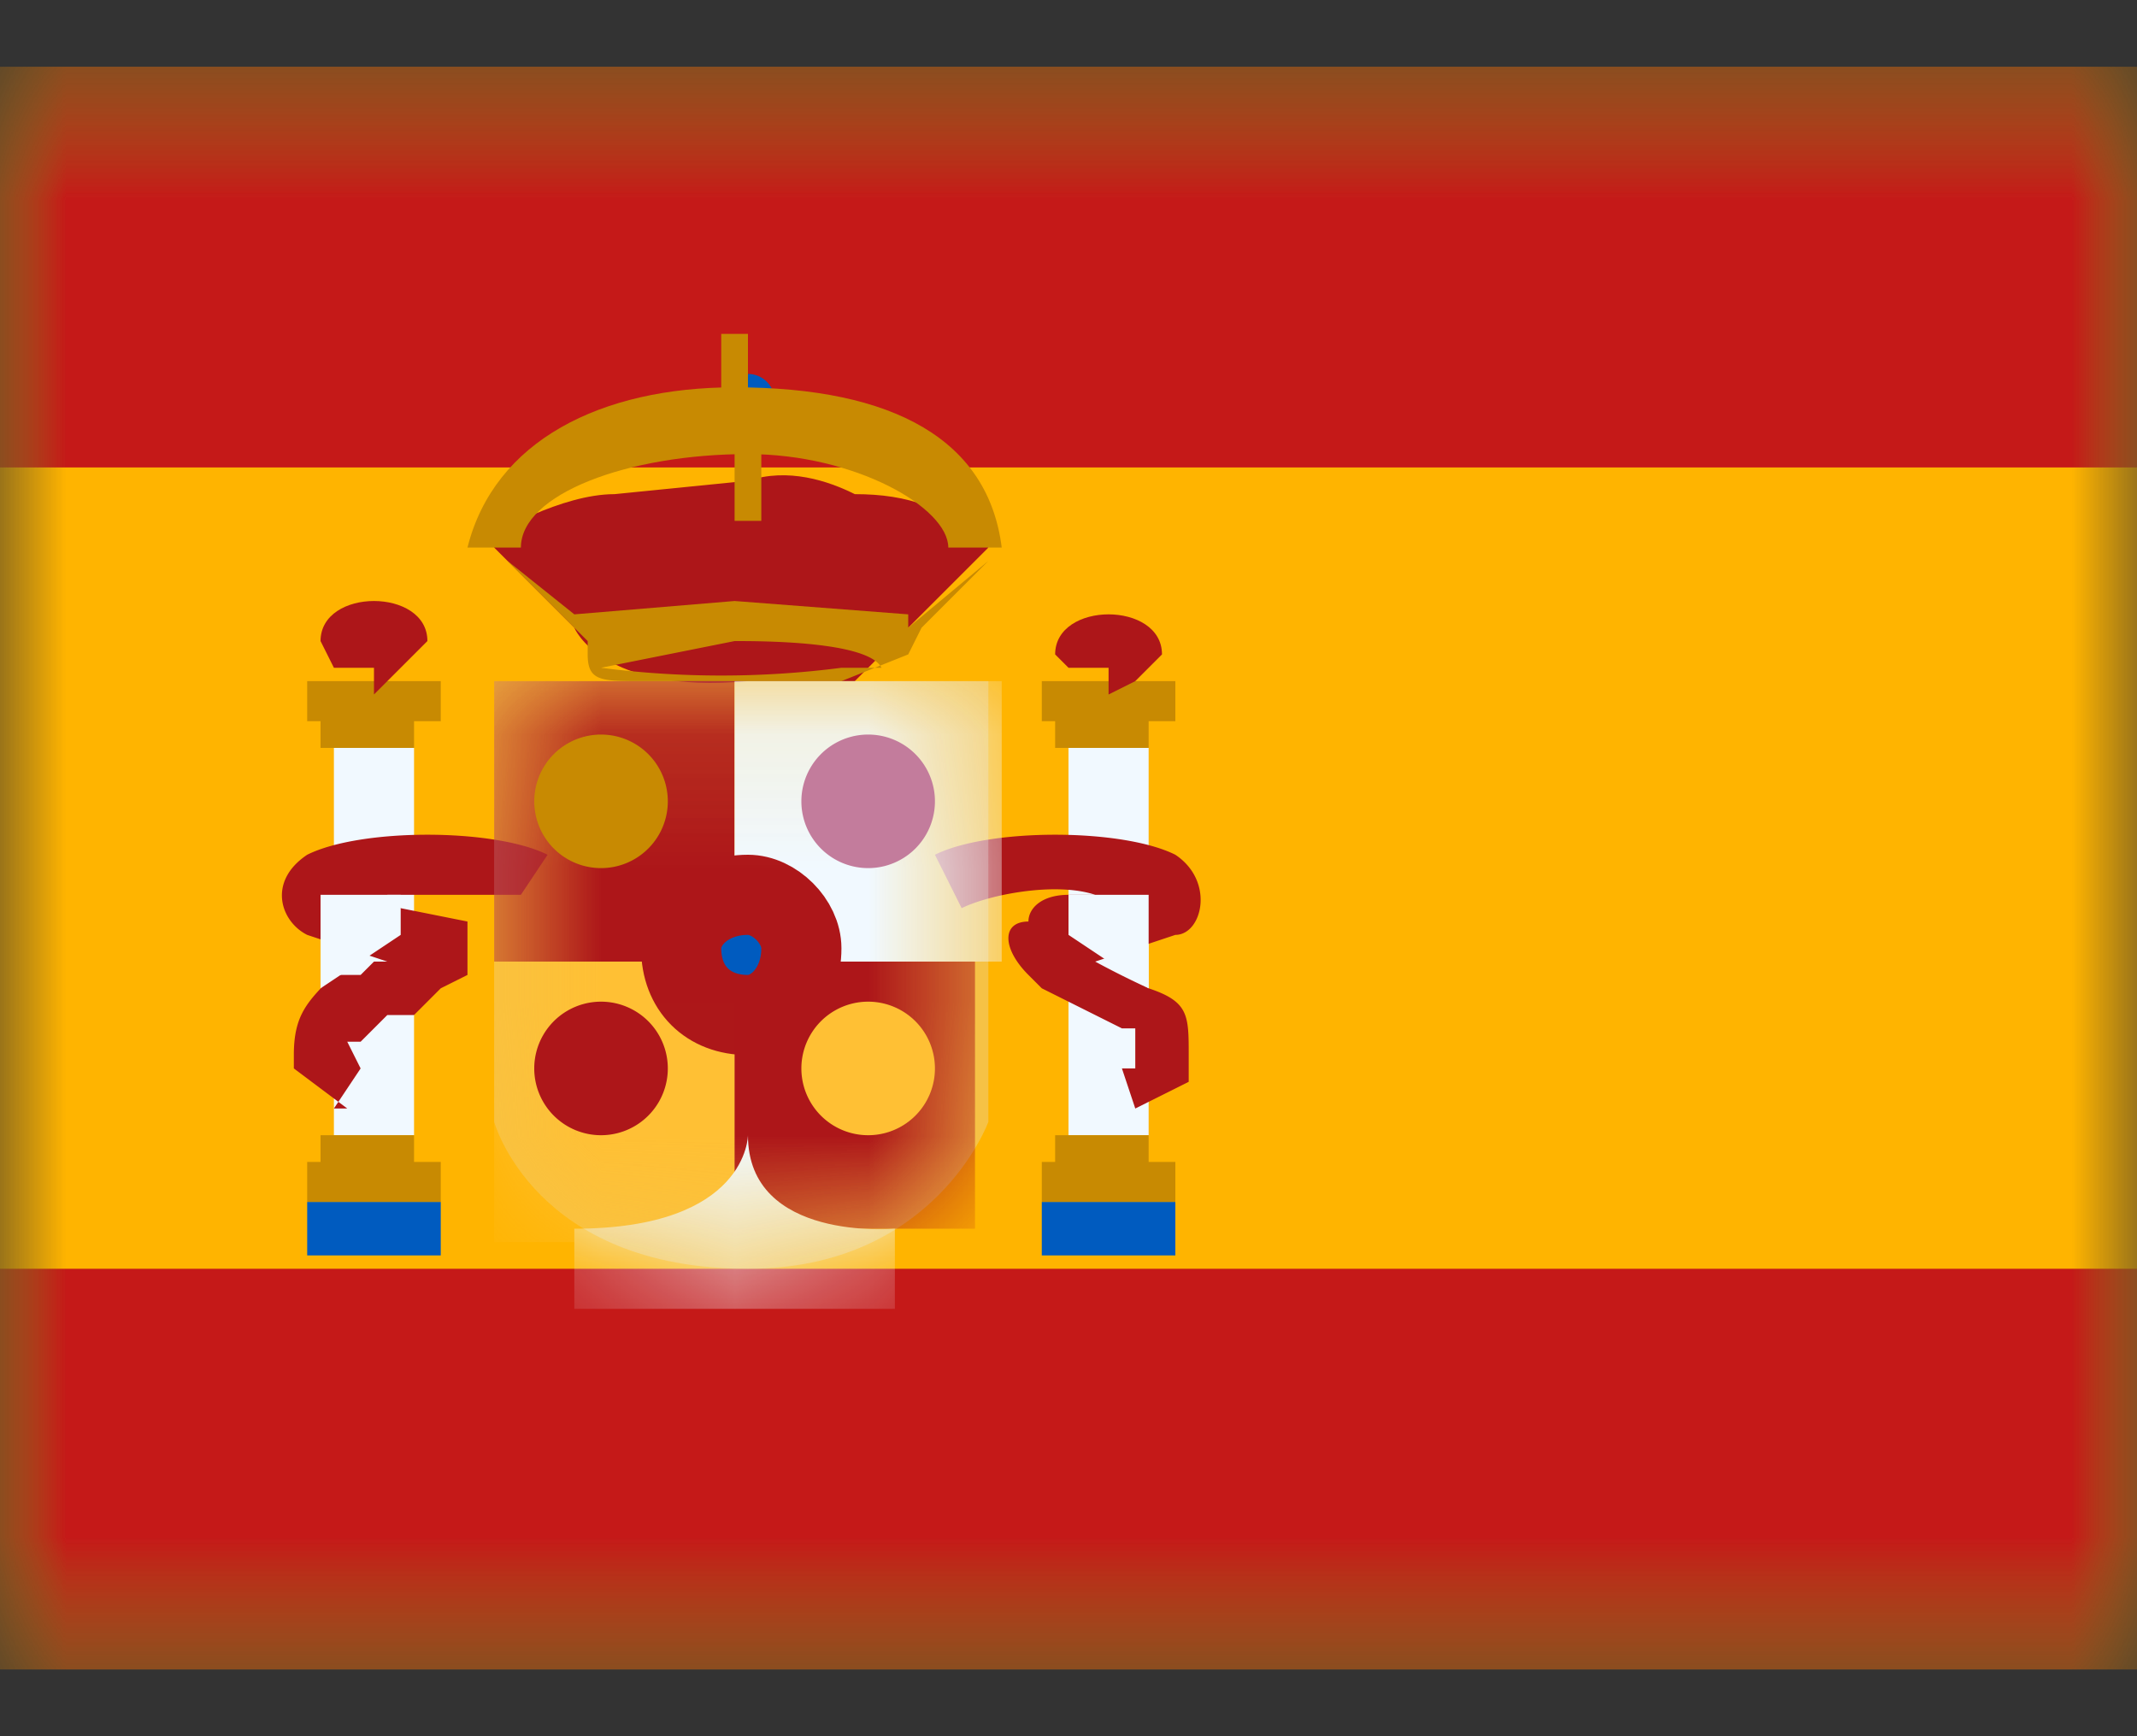 <svg width="16" height="13" viewBox="0 0 16 13" fill="none" xmlns="http://www.w3.org/2000/svg">
  <rect x="0" y="0" width="16" height="13" fill="#333333" stroke="none"/>
  <mask id="a" style="mask-type:luminance" maskUnits="userSpaceOnUse" x="0" y="0" width="16" height="13">
    <path fill="#fff" d="M0 .5h16v12H0z"/>
  </mask>
  <g mask="url(#a)">
    <path fill-rule="evenodd" clip-rule="evenodd" d="M0 .5v12h16V.5H0z" fill="#FFB400"/>
    <mask id="b" style="mask-type:luminance" maskUnits="userSpaceOnUse" x="0" y="0" width="16" height="13">
      <path fill-rule="evenodd" clip-rule="evenodd" d="M0 .5v12h16V.5H0z" fill="#fff"/>
    </mask>
    <g mask="url(#b)">
      <path fill-rule="evenodd" clip-rule="evenodd" d="M0 .5v3h16v-3H0zM0 9.5v3h16v-3H0z" fill="#C51918"/>
      <path fill="#F1F9FF" d="M2.5 5.6h.6v2.9h-.6z"/>
      <path fill-rule="evenodd" clip-rule="evenodd" d="M3.3 5.1h-1v.3h.1v.2h.7v-.2h.2v-.3zM3.1 8.7h.2V9h-1v-.3h.1v-.2h.7v.2z" fill="#C88A02"/>
      <path fill-rule="evenodd" clip-rule="evenodd" d="M2.8 5.2L3 5l.2-.2c0-.2-.2-.3-.4-.3s-.4.1-.4.3l.1.2h.3z" fill="#AD1619"/>
      <path fill-rule="evenodd" clip-rule="evenodd" d="M2.3 9h1v.4H3h-.2-.3-.2V9z" fill="#005BBF"/>
      <mask id="c" style="mask-type:luminance" maskUnits="userSpaceOnUse" x="2" y="8" width="2" height="2">
        <path fill-rule="evenodd" clip-rule="evenodd" d="M2.3 9h1v.4H3h-.2-.3-.2V9z" fill="#fff"/>
      </mask>
      <path fill="#F1F9FF" d="M8 5.6h.6v2.9H8z"/>
      <path fill-rule="evenodd" clip-rule="evenodd" d="M8.8 5.1h-1v.3h.1v.2h.7v-.2h.2v-.3zM8.6 8.7h.2V9h-1v-.3h.1v-.2h.7v.2z" fill="#C88A02"/>
      <path fill-rule="evenodd" clip-rule="evenodd" d="M8.3 5.2l.2-.1.2-.2c0-.2-.2-.3-.4-.3s-.4.1-.4.3L8 5h.3z" fill="#AD1619"/>
      <path fill-rule="evenodd" clip-rule="evenodd" d="M7.8 9h1v.4h-.5-.5V9z" fill="#005BBF"/>
      <mask id="d" style="mask-type:luminance" maskUnits="userSpaceOnUse" x="7" y="8" width="2" height="2">
        <path fill-rule="evenodd" clip-rule="evenodd" d="M7.8 9h1v.4h-.5-.5V9z" fill="#fff"/>
      </mask>
      <path fill-rule="evenodd" clip-rule="evenodd" d="M2.5 8.3l.2-.3-.1-.2h.1l.2-.2h.2l.1-.1.1-.1.2-.1v-.4L3 6.8H3l-.1-.1h1l.2-.3c-.4-.2-1.4-.2-1.8 0-.3.2-.2.5 0 .6l.6.2h-.1l-.1.1h-.2c-.2.2-.3.3-.3.6V8l.4.3zM2.2 8zm6.2 0l.1.3.4-.2v-.2c0-.3 0-.4-.3-.5a6.7 6.7 0 0 1-.4-.2l.6-.2c.2 0 .3-.4 0-.6-.4-.2-1.4-.2-1.8 0l.2.4c.2-.1.7-.2 1-.1H8c-.2 0-.3.1-.3.2-.2 0-.2.2 0 .4l.1.1.2.1.2.1.2.1h.1V8z" fill="#AD1619"/>
      <path d="M3 6.7H3V7l-.6.4v-.7H3zM8.2 6.7H8V7l.6.4v-.7h-.4z" fill="#F1F9FF"/>
      <path fill-rule="evenodd" clip-rule="evenodd" d="M7.4 4.1c-.3-.3-.6-.4-1-.4-.2-.1-.5-.2-.8-.1l-1 .1c-.4 0-.9.3-.9.3v.1l.6.6s.2.5 1.3.4h.8l.4-.4.6-.6zm-1.8-.5z" fill="#AD1619"/>
      <path fill-rule="evenodd" clip-rule="evenodd" d="M3.8 4.2l.5.4 1.2-.1 1.3.1v.1l.6-.5-.5.5-.1.2-.5.2H4.8c-.3 0-.4 0-.4-.2v-.1l-.1-.1-.5-.5zm2.8.8h.1-.4a7 7 0 0 1-1.8 0l1-.2c.2 0 1 0 1.1.2zm.2 0z" fill="#C88A02"/>
      <path fill-rule="evenodd" clip-rule="evenodd" d="M5.6 3.2a.2.2 0 1 0 0-.4.2.2 0 0 0 0 .4z" fill="#005BBF"/>
      <path fill-rule="evenodd" clip-rule="evenodd" d="M5.5 2.5h.1V3h-.2v-.5z" fill="#C88A02"/>
      <path fill="#C88A02" d="M5.5 3.2h.2v.7h-.2z"/>
      <path d="M3.9 4.1h-.4c.2-.8 1-1.2 2-1.2 1.2 0 1.9.4 2 1.2h-.4c0-.3-.7-.7-1.5-.7-.9 0-1.7.3-1.7.7z" fill="#C88A02"/>
      <path opacity=".3" fill-rule="evenodd" clip-rule="evenodd" d="M3.7 5.1h3.7v3.3S7 9.5 5.6 9.5C4 9.5 3.7 8.4 3.7 8.4V5z" fill="#E1E5E8"/>
      <mask id="e" style="mask-type:luminance" maskUnits="userSpaceOnUse" x="3" y="5" width="5" height="5">
        <path fill-rule="evenodd" clip-rule="evenodd" d="M3.7 5.1h3.7v3.3S7 9.5 5.6 9.5C4 9.5 3.7 8.4 3.7 8.4V5z" fill="#fff"/>
      </mask>
      <g mask="url(#e)">
        <path fill="#FFC034" d="M3.7 7.1h1.8v2.2H3.7z"/>
        <path fill="#AD1619" d="M3.7 5.1h1.8v2.1H3.7zM5.5 7.1h1.8v2.1H5.5z"/>
        <path fill="#F1F9FF" d="M5.5 5.1h2v2.1h-2z"/>
        <path fill-rule="evenodd" clip-rule="evenodd" d="M6.7 9.2s-1.1.1-1.1-.7c0 0 0 .7-1.3.7v.6h2.4v-.6z" fill="#F1F9FF"/>
        <path fill-rule="evenodd" clip-rule="evenodd" d="M5.6 7.6c.2 0 .4-.2.4-.5 0-.2-.2-.4-.4-.4-.3 0-.5.2-.5.4 0 .3.2.5.5.5z" fill="#005BBF" stroke="#AD1619" stroke-width=".6"/>
      </g>
      <path fill-rule="evenodd" clip-rule="evenodd" d="M4.5 6.5a.5.5 0 1 0 0-1 .5.5 0 0 0 0 1z" fill="#C88A02"/>
      <path fill-rule="evenodd" clip-rule="evenodd" d="M6.5 6.5a.5.5 0 1 0 0-1 .5.5 0 0 0 0 1z" fill="#C37C9C"/>
      <path fill-rule="evenodd" clip-rule="evenodd" d="M6.5 8.5a.5.5 0 1 0 0-1 .5.5 0 0 0 0 1z" fill="#FFC034"/>
      <path d="M4.5 8.5a.5.5 0 1 0 0-1 .5.5 0 0 0 0 1z" fill="#AD1619"/>
    </g>
  </g>
</svg>

